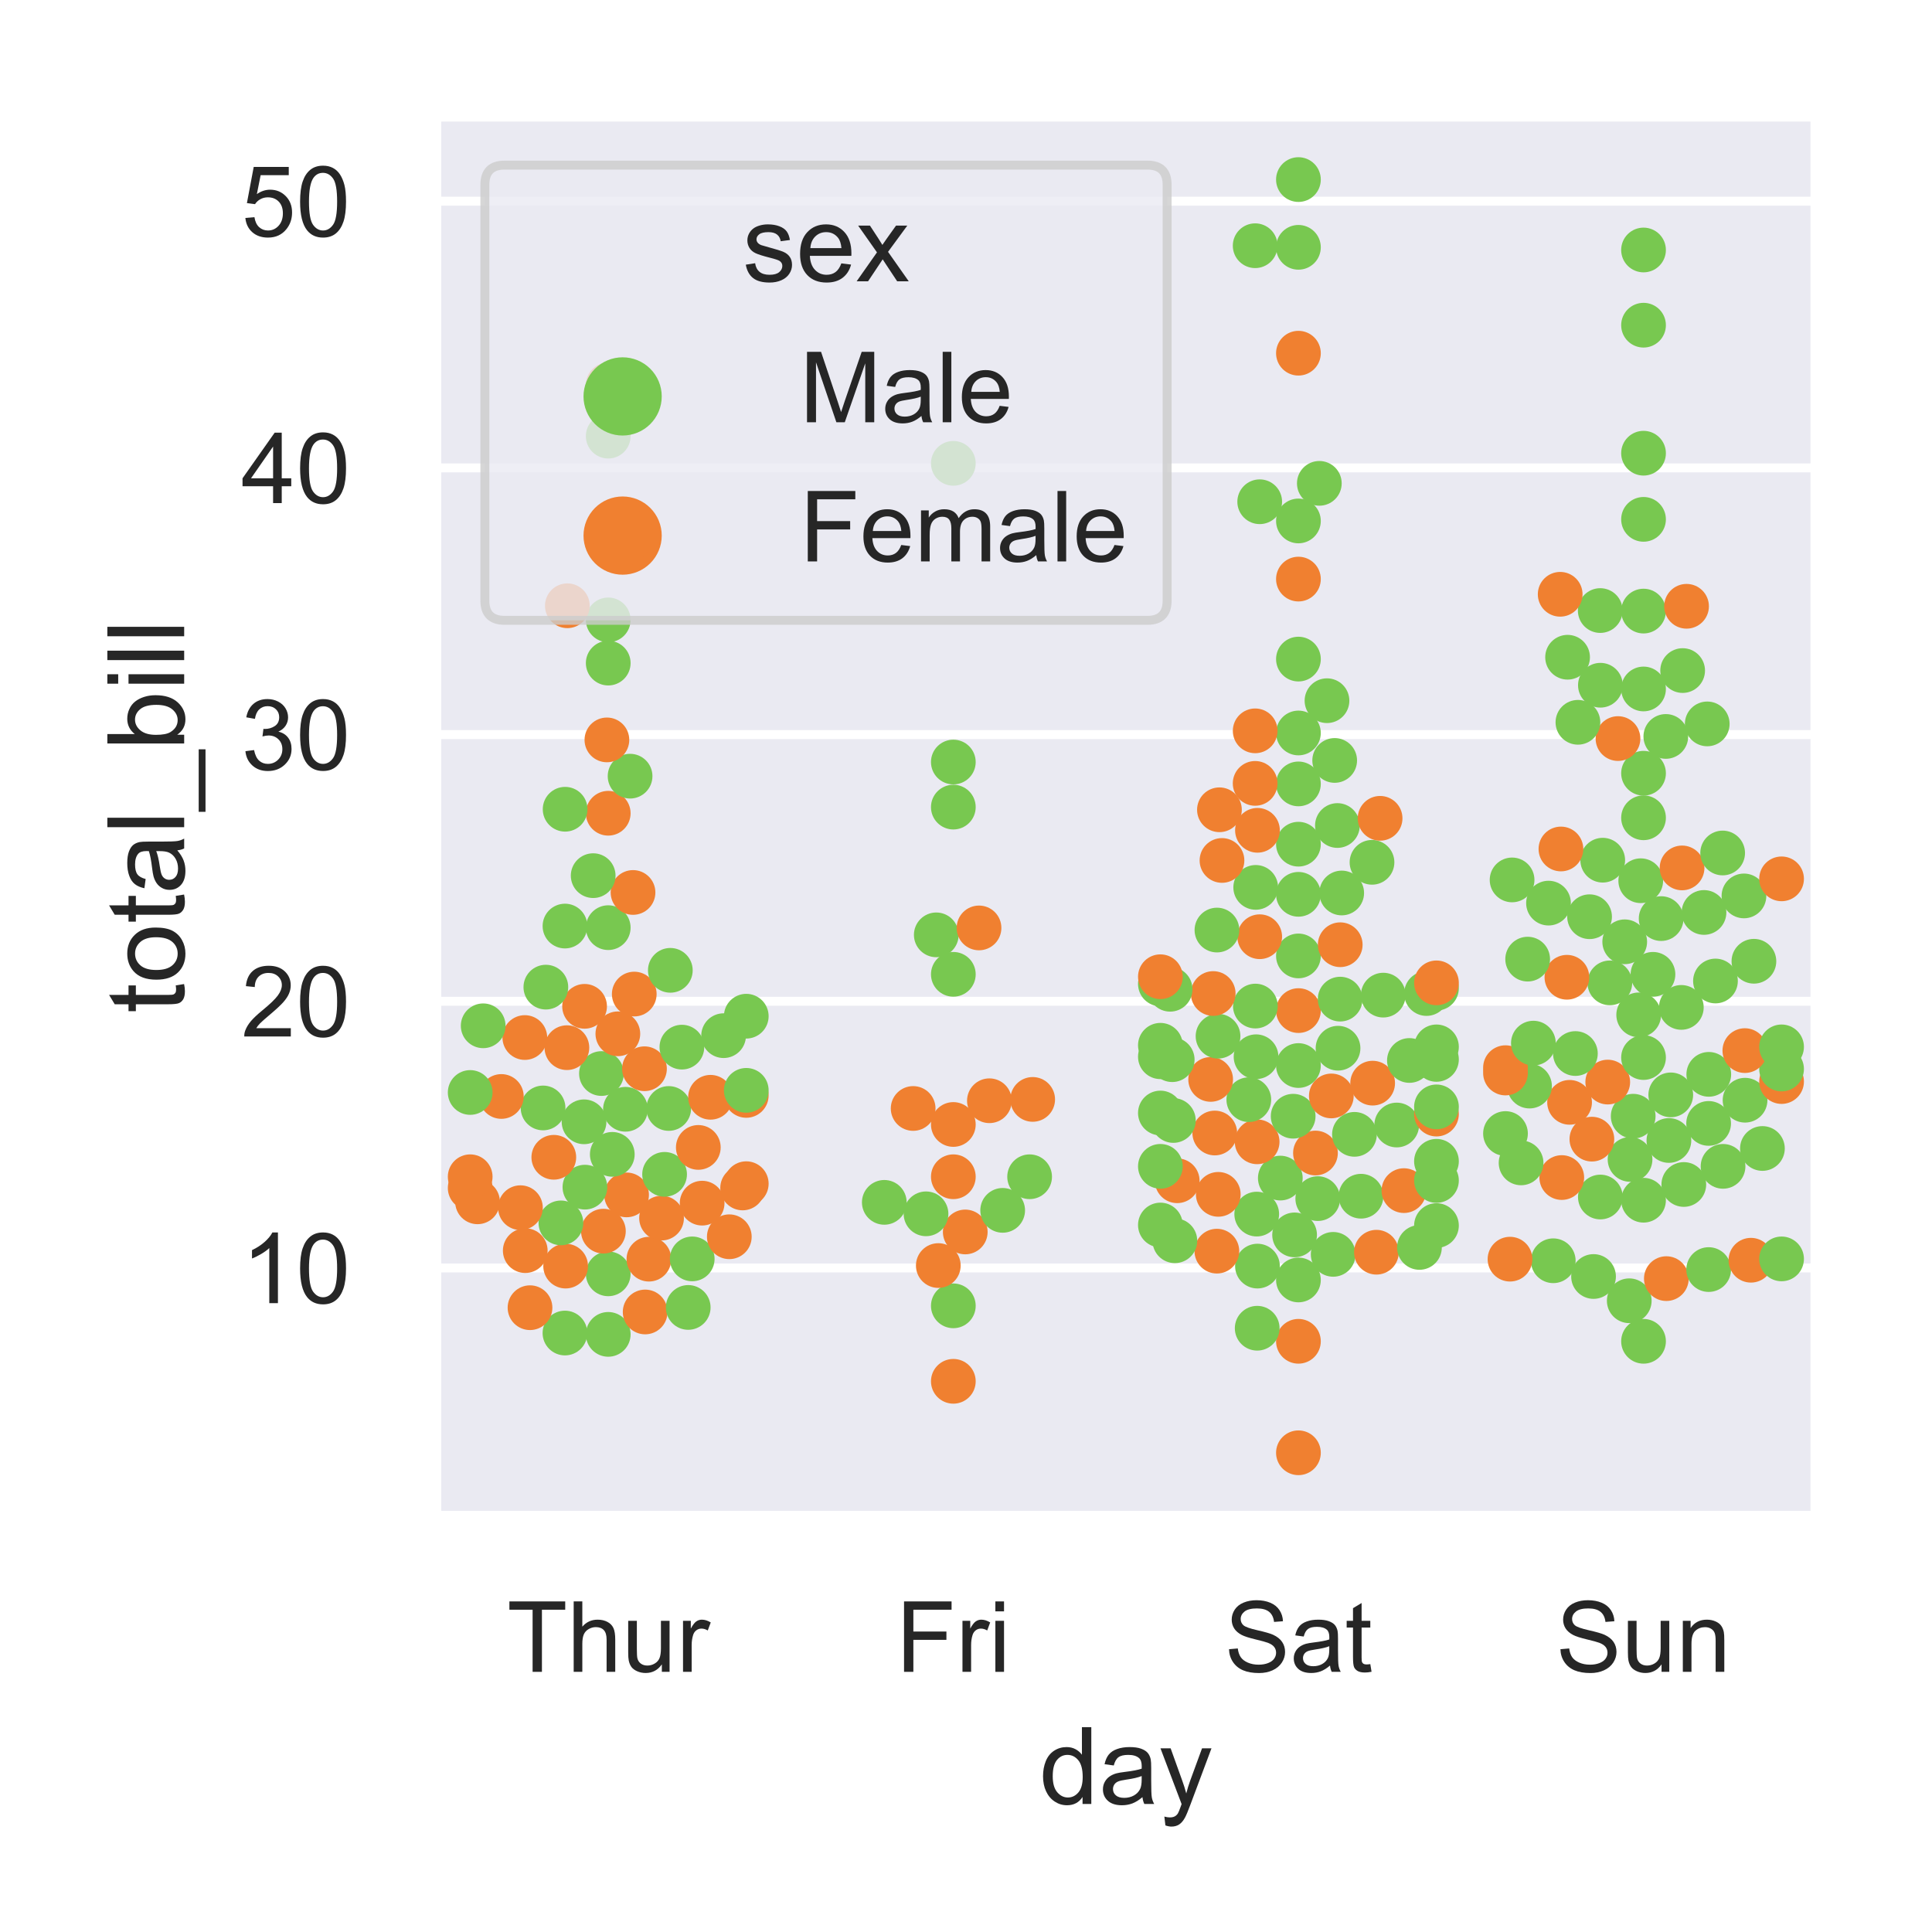 <?xml version="1.0" encoding="utf-8" standalone="no"?>
<!DOCTYPE svg PUBLIC "-//W3C//DTD SVG 1.1//EN"
  "http://www.w3.org/Graphics/SVG/1.1/DTD/svg11.dtd">
<!-- Created with matplotlib (https://matplotlib.org/) -->
<svg height="216pt" version="1.1" viewBox="0 0 216 216" width="216pt" xmlns="http://www.w3.org/2000/svg" xmlns:xlink="http://www.w3.org/1999/xlink">
 <defs>
  <style type="text/css">*{stroke-linecap:butt;stroke-linejoin:round;}</style>
 </defs>
 <g id="figure_1">
  <g id="patch_1">
   <path d="M 0 216 
L 216 216 
L 216 0 
L 0 0 
z
" style="fill:#ffffff;"/>
  </g>
  <g id="axes_1">
   <g id="patch_2">
    <path d="M 48.71 169.54 
L 203.04 169.54 
L 203.04 12.96 
L 48.71 12.96 
z
" style="fill:#eaeaf2;"/>
   </g>
   <g id="matplotlib.axis_1">
    <g id="xtick_1">
     <g id="text_1">
      <!-- Thur -->
      <g style="fill:#262626;" transform="translate(56.694 186.914)scale(0.11 -0.11)">
       <defs>
        <path d="M 25.922 0 
L 25.922 63.141 
L 2.344 63.141 
L 2.344 71.578 
L 59.078 71.578 
L 59.078 63.141 
L 35.406 63.141 
L 35.406 0 
z
" id="ArialMT-84"/>
        <path d="M 6.594 0 
L 6.594 71.578 
L 15.375 71.578 
L 15.375 45.906 
Q 21.531 53.031 30.906 53.031 
Q 36.672 53.031 40.922 50.75 
Q 45.172 48.484 47 44.484 
Q 48.828 40.484 48.828 32.859 
L 48.828 0 
L 40.047 0 
L 40.047 32.859 
Q 40.047 39.453 37.188 42.453 
Q 34.328 45.453 29.109 45.453 
Q 25.203 45.453 21.75 43.422 
Q 18.312 41.406 16.844 37.938 
Q 15.375 34.469 15.375 28.375 
L 15.375 0 
z
" id="ArialMT-104"/>
        <path d="M 40.578 0 
L 40.578 7.625 
Q 34.516 -1.172 24.125 -1.172 
Q 19.531 -1.172 15.547 0.578 
Q 11.578 2.344 9.641 5 
Q 7.719 7.672 6.938 11.531 
Q 6.391 14.109 6.391 19.734 
L 6.391 51.859 
L 15.188 51.859 
L 15.188 23.094 
Q 15.188 16.219 15.719 13.812 
Q 16.547 10.359 19.234 8.375 
Q 21.922 6.391 25.875 6.391 
Q 29.828 6.391 33.297 8.422 
Q 36.766 10.453 38.203 13.938 
Q 39.656 17.438 39.656 24.078 
L 39.656 51.859 
L 48.438 51.859 
L 48.438 0 
z
" id="ArialMT-117"/>
        <path d="M 6.5 0 
L 6.5 51.859 
L 14.406 51.859 
L 14.406 44 
Q 17.438 49.516 20 51.266 
Q 22.562 53.031 25.641 53.031 
Q 30.078 53.031 34.672 50.203 
L 31.641 42.047 
Q 28.422 43.953 25.203 43.953 
Q 22.312 43.953 20.016 42.219 
Q 17.719 40.484 16.75 37.406 
Q 15.281 32.719 15.281 27.156 
L 15.281 0 
z
" id="ArialMT-114"/>
       </defs>
       <use xlink:href="#ArialMT-84"/>
       <use x="61.084" xlink:href="#ArialMT-104"/>
       <use x="116.699" xlink:href="#ArialMT-117"/>
       <use x="172.314" xlink:href="#ArialMT-114"/>
      </g>
     </g>
    </g>
    <g id="xtick_2">
     <g id="text_2">
      <!-- Fri -->
      <g style="fill:#262626;" transform="translate(100.171 186.914)scale(0.11 -0.11)">
       <defs>
        <path d="M 8.203 0 
L 8.203 71.578 
L 56.5 71.578 
L 56.5 63.141 
L 17.672 63.141 
L 17.672 40.969 
L 51.266 40.969 
L 51.266 32.516 
L 17.672 32.516 
L 17.672 0 
z
" id="ArialMT-70"/>
        <path d="M 6.641 61.469 
L 6.641 71.578 
L 15.438 71.578 
L 15.438 61.469 
z
M 6.641 0 
L 6.641 51.859 
L 15.438 51.859 
L 15.438 0 
z
" id="ArialMT-105"/>
       </defs>
       <use xlink:href="#ArialMT-70"/>
       <use x="61.084" xlink:href="#ArialMT-114"/>
       <use x="94.385" xlink:href="#ArialMT-105"/>
      </g>
     </g>
    </g>
    <g id="xtick_3">
     <g id="text_3">
      <!-- Sat -->
      <g style="fill:#262626;" transform="translate(136.911 186.914)scale(0.11 -0.11)">
       <defs>
        <path d="M 4.5 23 
L 13.422 23.781 
Q 14.062 18.406 16.375 14.969 
Q 18.703 11.531 23.578 9.406 
Q 28.469 7.281 34.578 7.281 
Q 39.984 7.281 44.141 8.891 
Q 48.297 10.5 50.312 13.297 
Q 52.344 16.109 52.344 19.438 
Q 52.344 22.797 50.391 25.312 
Q 48.438 27.828 43.953 29.547 
Q 41.062 30.672 31.203 33.031 
Q 21.344 35.406 17.391 37.5 
Q 12.25 40.188 9.734 44.156 
Q 7.234 48.141 7.234 53.078 
Q 7.234 58.5 10.297 63.203 
Q 13.375 67.922 19.281 70.359 
Q 25.203 72.797 32.422 72.797 
Q 40.375 72.797 46.453 70.234 
Q 52.547 67.672 55.812 62.688 
Q 59.078 57.719 59.328 51.422 
L 50.25 50.734 
Q 49.516 57.516 45.281 60.984 
Q 41.062 64.453 32.812 64.453 
Q 24.219 64.453 20.281 61.297 
Q 16.359 58.156 16.359 53.719 
Q 16.359 49.859 19.141 47.359 
Q 21.875 44.875 33.422 42.266 
Q 44.969 39.656 49.266 37.703 
Q 55.516 34.812 58.484 30.391 
Q 61.469 25.984 61.469 20.219 
Q 61.469 14.5 58.203 9.438 
Q 54.938 4.391 48.797 1.578 
Q 42.672 -1.219 35.016 -1.219 
Q 25.297 -1.219 18.719 1.609 
Q 12.156 4.438 8.422 10.125 
Q 4.688 15.828 4.5 23 
z
" id="ArialMT-83"/>
        <path d="M 40.438 6.391 
Q 35.547 2.25 31.031 0.531 
Q 26.516 -1.172 21.344 -1.172 
Q 12.797 -1.172 8.203 3 
Q 3.609 7.172 3.609 13.672 
Q 3.609 17.484 5.344 20.625 
Q 7.078 23.781 9.891 25.688 
Q 12.703 27.594 16.219 28.562 
Q 18.797 29.25 24.031 29.891 
Q 34.672 31.156 39.703 32.906 
Q 39.75 34.719 39.75 35.203 
Q 39.75 40.578 37.25 42.781 
Q 33.891 45.75 27.25 45.75 
Q 21.047 45.75 18.094 43.578 
Q 15.141 41.406 13.719 35.891 
L 5.125 37.062 
Q 6.297 42.578 8.984 45.969 
Q 11.672 49.359 16.75 51.188 
Q 21.828 53.031 28.516 53.031 
Q 35.156 53.031 39.297 51.469 
Q 43.453 49.906 45.406 47.531 
Q 47.359 45.172 48.141 41.547 
Q 48.578 39.312 48.578 33.453 
L 48.578 21.734 
Q 48.578 9.469 49.141 6.219 
Q 49.703 2.984 51.375 0 
L 42.188 0 
Q 40.828 2.734 40.438 6.391 
z
M 39.703 26.031 
Q 34.906 24.078 25.344 22.703 
Q 19.922 21.922 17.672 20.938 
Q 15.438 19.969 14.203 18.094 
Q 12.984 16.219 12.984 13.922 
Q 12.984 10.406 15.641 8.062 
Q 18.312 5.719 23.438 5.719 
Q 28.516 5.719 32.469 7.938 
Q 36.422 10.156 38.281 14.016 
Q 39.703 17 39.703 22.797 
z
" id="ArialMT-97"/>
        <path d="M 25.781 7.859 
L 27.047 0.094 
Q 23.344 -0.688 20.406 -0.688 
Q 15.625 -0.688 12.984 0.828 
Q 10.359 2.344 9.281 4.812 
Q 8.203 7.281 8.203 15.188 
L 8.203 45.016 
L 1.766 45.016 
L 1.766 51.859 
L 8.203 51.859 
L 8.203 64.703 
L 16.938 69.969 
L 16.938 51.859 
L 25.781 51.859 
L 25.781 45.016 
L 16.938 45.016 
L 16.938 14.703 
Q 16.938 10.938 17.406 9.859 
Q 17.875 8.797 18.922 8.156 
Q 19.969 7.516 21.922 7.516 
Q 23.391 7.516 25.781 7.859 
z
" id="ArialMT-116"/>
       </defs>
       <use xlink:href="#ArialMT-83"/>
       <use x="66.699" xlink:href="#ArialMT-97"/>
       <use x="122.314" xlink:href="#ArialMT-116"/>
      </g>
     </g>
    </g>
    <g id="xtick_4">
     <g id="text_4">
      <!-- Sun -->
      <g style="fill:#262626;" transform="translate(173.963 186.914)scale(0.11 -0.11)">
       <defs>
        <path d="M 6.594 0 
L 6.594 51.859 
L 14.5 51.859 
L 14.5 44.484 
Q 20.219 53.031 31 53.031 
Q 35.688 53.031 39.625 51.344 
Q 43.562 49.656 45.516 46.922 
Q 47.469 44.188 48.25 40.438 
Q 48.734 37.984 48.734 31.891 
L 48.734 0 
L 39.938 0 
L 39.938 31.547 
Q 39.938 36.922 38.906 39.578 
Q 37.891 42.234 35.281 43.812 
Q 32.672 45.406 29.156 45.406 
Q 23.531 45.406 19.453 41.844 
Q 15.375 38.281 15.375 28.328 
L 15.375 0 
z
" id="ArialMT-110"/>
       </defs>
       <use xlink:href="#ArialMT-83"/>
       <use x="66.699" xlink:href="#ArialMT-117"/>
       <use x="122.314" xlink:href="#ArialMT-110"/>
      </g>
     </g>
    </g>
    <g id="text_5">
     <!-- day -->
     <g style="fill:#262626;" transform="translate(116.202 201.689)scale(0.12 -0.12)">
      <defs>
       <path d="M 40.234 0 
L 40.234 6.547 
Q 35.297 -1.172 25.734 -1.172 
Q 19.531 -1.172 14.328 2.25 
Q 9.125 5.672 6.266 11.797 
Q 3.422 17.922 3.422 25.875 
Q 3.422 33.641 6 39.969 
Q 8.594 46.297 13.766 49.656 
Q 18.953 53.031 25.344 53.031 
Q 30.031 53.031 33.688 51.047 
Q 37.359 49.078 39.656 45.906 
L 39.656 71.578 
L 48.391 71.578 
L 48.391 0 
z
M 12.453 25.875 
Q 12.453 15.922 16.641 10.984 
Q 20.844 6.062 26.562 6.062 
Q 32.328 6.062 36.344 10.766 
Q 40.375 15.484 40.375 25.141 
Q 40.375 35.797 36.266 40.766 
Q 32.172 45.75 26.172 45.75 
Q 20.312 45.75 16.375 40.969 
Q 12.453 36.188 12.453 25.875 
z
" id="ArialMT-100"/>
       <path d="M 6.203 -19.969 
L 5.219 -11.719 
Q 8.109 -12.5 10.25 -12.5 
Q 13.188 -12.5 14.938 -11.516 
Q 16.703 -10.547 17.828 -8.797 
Q 18.656 -7.469 20.516 -2.25 
Q 20.75 -1.516 21.297 -0.094 
L 1.609 51.859 
L 11.078 51.859 
L 21.875 21.828 
Q 23.969 16.109 25.641 9.812 
Q 27.156 15.875 29.25 21.625 
L 40.328 51.859 
L 49.125 51.859 
L 29.391 -0.875 
Q 26.219 -9.422 24.469 -12.641 
Q 22.125 -17 19.094 -19.016 
Q 16.062 -21.047 11.859 -21.047 
Q 9.328 -21.047 6.203 -19.969 
z
" id="ArialMT-121"/>
      </defs>
      <use xlink:href="#ArialMT-100"/>
      <use x="55.615" xlink:href="#ArialMT-97"/>
      <use x="111.23" xlink:href="#ArialMT-121"/>
     </g>
    </g>
   </g>
   <g id="matplotlib.axis_2">
    <g id="ytick_1">
     <g id="line2d_1">
      <path clip-path="url(#pff37524f22)" d="M 48.71 141.76 
L 203.04 141.76 
" style="fill:none;stroke:#ffffff;stroke-linecap:round;"/>
     </g>
     <g id="text_6">
      <!-- 10 -->
      <g style="fill:#262626;" transform="translate(26.976 145.696)scale(0.11 -0.11)">
       <defs>
        <path d="M 37.25 0 
L 28.469 0 
L 28.469 56 
Q 25.297 52.984 20.141 49.953 
Q 14.984 46.922 10.891 45.406 
L 10.891 53.906 
Q 18.266 57.375 23.781 62.297 
Q 29.297 67.234 31.594 71.875 
L 37.25 71.875 
z
" id="ArialMT-49"/>
        <path d="M 4.156 35.297 
Q 4.156 48 6.766 55.734 
Q 9.375 63.484 14.516 67.672 
Q 19.672 71.875 27.484 71.875 
Q 33.25 71.875 37.594 69.547 
Q 41.938 67.234 44.766 62.859 
Q 47.609 58.5 49.219 52.219 
Q 50.828 45.953 50.828 35.297 
Q 50.828 22.703 48.234 14.969 
Q 45.656 7.234 40.5 3 
Q 35.359 -1.219 27.484 -1.219 
Q 17.141 -1.219 11.234 6.203 
Q 4.156 15.141 4.156 35.297 
z
M 13.188 35.297 
Q 13.188 17.672 17.312 11.828 
Q 21.438 6 27.484 6 
Q 33.547 6 37.672 11.859 
Q 41.797 17.719 41.797 35.297 
Q 41.797 52.984 37.672 58.781 
Q 33.547 64.594 27.391 64.594 
Q 21.344 64.594 17.719 59.469 
Q 13.188 52.938 13.188 35.297 
z
" id="ArialMT-48"/>
       </defs>
       <use xlink:href="#ArialMT-49"/>
       <use x="55.615" xlink:href="#ArialMT-48"/>
      </g>
     </g>
    </g>
    <g id="ytick_2">
     <g id="line2d_2">
      <path clip-path="url(#pff37524f22)" d="M 48.71 111.943 
L 203.04 111.943 
" style="fill:none;stroke:#ffffff;stroke-linecap:round;"/>
     </g>
     <g id="text_7">
      <!-- 20 -->
      <g style="fill:#262626;" transform="translate(26.976 115.88)scale(0.11 -0.11)">
       <defs>
        <path d="M 50.344 8.453 
L 50.344 0 
L 3.031 0 
Q 2.938 3.172 4.047 6.109 
Q 5.859 10.938 9.828 15.625 
Q 13.812 20.312 21.344 26.469 
Q 33.016 36.031 37.109 41.625 
Q 41.219 47.219 41.219 52.203 
Q 41.219 57.422 37.469 61 
Q 33.734 64.594 27.734 64.594 
Q 21.391 64.594 17.578 60.781 
Q 13.766 56.984 13.719 50.25 
L 4.688 51.172 
Q 5.609 61.281 11.656 66.578 
Q 17.719 71.875 27.938 71.875 
Q 38.234 71.875 44.234 66.156 
Q 50.25 60.453 50.25 52 
Q 50.25 47.703 48.484 43.547 
Q 46.734 39.406 42.656 34.812 
Q 38.578 30.219 29.109 22.219 
Q 21.188 15.578 18.938 13.203 
Q 16.703 10.844 15.234 8.453 
z
" id="ArialMT-50"/>
       </defs>
       <use xlink:href="#ArialMT-50"/>
       <use x="55.615" xlink:href="#ArialMT-48"/>
      </g>
     </g>
    </g>
    <g id="ytick_3">
     <g id="line2d_3">
      <path clip-path="url(#pff37524f22)" d="M 48.71 82.126 
L 203.04 82.126 
" style="fill:none;stroke:#ffffff;stroke-linecap:round;"/>
     </g>
     <g id="text_8">
      <!-- 30 -->
      <g style="fill:#262626;" transform="translate(26.976 86.063)scale(0.11 -0.11)">
       <defs>
        <path d="M 4.203 18.891 
L 12.984 20.062 
Q 14.5 12.594 18.141 9.297 
Q 21.781 6 27 6 
Q 33.203 6 37.469 10.297 
Q 41.75 14.594 41.75 20.953 
Q 41.75 27 37.797 30.922 
Q 33.844 34.859 27.734 34.859 
Q 25.25 34.859 21.531 33.891 
L 22.516 41.609 
Q 23.391 41.5 23.922 41.5 
Q 29.547 41.5 34.031 44.422 
Q 38.531 47.359 38.531 53.469 
Q 38.531 58.297 35.25 61.469 
Q 31.984 64.656 26.812 64.656 
Q 21.688 64.656 18.266 61.422 
Q 14.844 58.203 13.875 51.766 
L 5.078 53.328 
Q 6.688 62.156 12.391 67.016 
Q 18.109 71.875 26.609 71.875 
Q 32.469 71.875 37.391 69.359 
Q 42.328 66.844 44.938 62.5 
Q 47.562 58.156 47.562 53.266 
Q 47.562 48.641 45.062 44.828 
Q 42.578 41.016 37.703 38.766 
Q 44.047 37.312 47.562 32.688 
Q 51.078 28.078 51.078 21.141 
Q 51.078 11.766 44.234 5.25 
Q 37.406 -1.266 26.953 -1.266 
Q 17.531 -1.266 11.297 4.344 
Q 5.078 9.969 4.203 18.891 
z
" id="ArialMT-51"/>
       </defs>
       <use xlink:href="#ArialMT-51"/>
       <use x="55.615" xlink:href="#ArialMT-48"/>
      </g>
     </g>
    </g>
    <g id="ytick_4">
     <g id="line2d_4">
      <path clip-path="url(#pff37524f22)" d="M 48.71 52.309 
L 203.04 52.309 
" style="fill:none;stroke:#ffffff;stroke-linecap:round;"/>
     </g>
     <g id="text_9">
      <!-- 40 -->
      <g style="fill:#262626;" transform="translate(26.976 56.246)scale(0.11 -0.11)">
       <defs>
        <path d="M 32.328 0 
L 32.328 17.141 
L 1.266 17.141 
L 1.266 25.203 
L 33.938 71.578 
L 41.109 71.578 
L 41.109 25.203 
L 50.781 25.203 
L 50.781 17.141 
L 41.109 17.141 
L 41.109 0 
z
M 32.328 25.203 
L 32.328 57.469 
L 9.906 25.203 
z
" id="ArialMT-52"/>
       </defs>
       <use xlink:href="#ArialMT-52"/>
       <use x="55.615" xlink:href="#ArialMT-48"/>
      </g>
     </g>
    </g>
    <g id="ytick_5">
     <g id="line2d_5">
      <path clip-path="url(#pff37524f22)" d="M 48.71 22.492 
L 203.04 22.492 
" style="fill:none;stroke:#ffffff;stroke-linecap:round;"/>
     </g>
     <g id="text_10">
      <!-- 50 -->
      <g style="fill:#262626;" transform="translate(26.976 26.429)scale(0.11 -0.11)">
       <defs>
        <path d="M 4.156 18.75 
L 13.375 19.531 
Q 14.406 12.797 18.141 9.391 
Q 21.875 6 27.156 6 
Q 33.5 6 37.891 10.781 
Q 42.281 15.578 42.281 23.484 
Q 42.281 31 38.062 35.344 
Q 33.844 39.703 27 39.703 
Q 22.75 39.703 19.328 37.766 
Q 15.922 35.844 13.969 32.766 
L 5.719 33.844 
L 12.641 70.609 
L 48.25 70.609 
L 48.25 62.203 
L 19.672 62.203 
L 15.828 42.969 
Q 22.266 47.469 29.344 47.469 
Q 38.719 47.469 45.156 40.969 
Q 51.609 34.469 51.609 24.266 
Q 51.609 14.547 45.953 7.469 
Q 39.062 -1.219 27.156 -1.219 
Q 17.391 -1.219 11.203 4.25 
Q 5.031 9.719 4.156 18.75 
z
" id="ArialMT-53"/>
       </defs>
       <use xlink:href="#ArialMT-53"/>
       <use x="55.615" xlink:href="#ArialMT-48"/>
      </g>
     </g>
    </g>
    <g id="text_11">
     <!-- total_bill -->
     <g style="fill:#262626;" transform="translate(20.591 113.263)rotate(-90)scale(0.12 -0.12)">
      <defs>
       <path d="M 3.328 25.922 
Q 3.328 40.328 11.328 47.266 
Q 18.016 53.031 27.641 53.031 
Q 38.328 53.031 45.109 46.016 
Q 51.906 39.016 51.906 26.656 
Q 51.906 16.656 48.906 10.906 
Q 45.906 5.172 40.156 2 
Q 34.422 -1.172 27.641 -1.172 
Q 16.75 -1.172 10.031 5.812 
Q 3.328 12.797 3.328 25.922 
z
M 12.359 25.922 
Q 12.359 15.969 16.703 11.016 
Q 21.047 6.062 27.641 6.062 
Q 34.188 6.062 38.531 11.031 
Q 42.875 16.016 42.875 26.219 
Q 42.875 35.844 38.5 40.797 
Q 34.125 45.75 27.641 45.75 
Q 21.047 45.75 16.703 40.812 
Q 12.359 35.891 12.359 25.922 
z
" id="ArialMT-111"/>
       <path d="M 6.391 0 
L 6.391 71.578 
L 15.188 71.578 
L 15.188 0 
z
" id="ArialMT-108"/>
       <path d="M -1.516 -19.875 
L -1.516 -13.531 
L 56.734 -13.531 
L 56.734 -19.875 
z
" id="ArialMT-95"/>
       <path d="M 14.703 0 
L 6.547 0 
L 6.547 71.578 
L 15.328 71.578 
L 15.328 46.047 
Q 20.906 53.031 29.547 53.031 
Q 34.328 53.031 38.594 51.094 
Q 42.875 49.172 45.625 45.672 
Q 48.391 42.188 49.953 37.25 
Q 51.516 32.328 51.516 26.703 
Q 51.516 13.375 44.922 6.094 
Q 38.328 -1.172 29.109 -1.172 
Q 19.922 -1.172 14.703 6.5 
z
M 14.594 26.312 
Q 14.594 17 17.141 12.844 
Q 21.297 6.062 28.375 6.062 
Q 34.125 6.062 38.328 11.062 
Q 42.531 16.062 42.531 25.984 
Q 42.531 36.141 38.5 40.969 
Q 34.469 45.797 28.766 45.797 
Q 23 45.797 18.797 40.797 
Q 14.594 35.797 14.594 26.312 
z
" id="ArialMT-98"/>
      </defs>
      <use xlink:href="#ArialMT-116"/>
      <use x="27.783" xlink:href="#ArialMT-111"/>
      <use x="83.398" xlink:href="#ArialMT-116"/>
      <use x="111.182" xlink:href="#ArialMT-97"/>
      <use x="166.797" xlink:href="#ArialMT-108"/>
      <use x="189.014" xlink:href="#ArialMT-95"/>
      <use x="244.629" xlink:href="#ArialMT-98"/>
      <use x="300.244" xlink:href="#ArialMT-105"/>
      <use x="322.461" xlink:href="#ArialMT-108"/>
      <use x="344.678" xlink:href="#ArialMT-108"/>
     </g>
    </g>
   </g>
   <g id="PathCollection_1"/>
   <g id="PathCollection_2"/>
   <g id="patch_3">
    <path d="M 48.71 169.54 
L 48.71 12.96 
" style="fill:none;stroke:#ffffff;stroke-linecap:square;stroke-linejoin:miter;stroke-width:1.25;"/>
   </g>
   <g id="patch_4">
    <path d="M 203.04 169.54 
L 203.04 12.96 
" style="fill:none;stroke:#ffffff;stroke-linecap:square;stroke-linejoin:miter;stroke-width:1.25;"/>
   </g>
   <g id="patch_5">
    <path d="M 48.71 169.54 
L 203.04 169.54 
" style="fill:none;stroke:#ffffff;stroke-linecap:square;stroke-linejoin:miter;stroke-width:1.25;"/>
   </g>
   <g id="patch_6">
    <path d="M 48.71 12.96 
L 203.04 12.96 
" style="fill:none;stroke:#ffffff;stroke-linecap:square;stroke-linejoin:miter;stroke-width:1.25;"/>
   </g>
   <g id="PathCollection_3">
    <defs>
     <path d="M 0 2.5 
C 0.663 2.5 1.299 2.237 1.768 1.768 
C 2.237 1.299 2.5 0.663 2.5 -0 
C 2.5 -0.663 2.237 -1.299 1.768 -1.768 
C 1.299 -2.237 0.663 -2.5 0 -2.5 
C -0.663 -2.5 -1.299 -2.237 -1.768 -1.768 
C -2.237 -1.299 -2.5 -0.663 -2.5 0 
C -2.5 0.663 -2.237 1.299 -1.768 1.768 
C -1.299 2.237 -0.663 2.5 0 2.5 
z
" id="C0_0_76b66a86d7"/>
    </defs>
    <g clip-path="url(#pff37524f22)">
     <use style="fill:#78c850;" x="68.001" xlink:href="#C0_0_76b66a86d7" y="149.184"/>
    </g>
    <g clip-path="url(#pff37524f22)">
     <use style="fill:#78c850;" x="63.163" xlink:href="#C0_0_76b66a86d7" y="149.035"/>
    </g>
    <g clip-path="url(#pff37524f22)">
     <use style="fill:#f08030;" x="72.13" xlink:href="#C0_0_76b66a86d7" y="146.679"/>
    </g>
    <g clip-path="url(#pff37524f22)">
     <use style="fill:#f08030;" x="59.256" xlink:href="#C0_0_76b66a86d7" y="146.202"/>
    </g>
    <g clip-path="url(#pff37524f22)">
     <use style="fill:#78c850;" x="76.943" xlink:href="#C0_0_76b66a86d7" y="146.173"/>
    </g>
    <g clip-path="url(#pff37524f22)">
     <use style="fill:#78c850;" x="68.001" xlink:href="#C0_0_76b66a86d7" y="142.416"/>
    </g>
    <g clip-path="url(#pff37524f22)">
     <use style="fill:#f08030;" x="63.24" xlink:href="#C0_0_76b66a86d7" y="141.551"/>
    </g>
    <g clip-path="url(#pff37524f22)">
     <use style="fill:#f08030;" x="72.55" xlink:href="#C0_0_76b66a86d7" y="140.776"/>
    </g>
    <g clip-path="url(#pff37524f22)">
     <use style="fill:#78c850;" x="77.39" xlink:href="#C0_0_76b66a86d7" y="140.746"/>
    </g>
    <g clip-path="url(#pff37524f22)">
     <use style="fill:#f08030;" x="58.725" xlink:href="#C0_0_76b66a86d7" y="139.822"/>
    </g>
    <g clip-path="url(#pff37524f22)">
     <use style="fill:#f08030;" x="81.538" xlink:href="#C0_0_76b66a86d7" y="138.271"/>
    </g>
    <g clip-path="url(#pff37524f22)">
     <use style="fill:#f08030;" x="67.461" xlink:href="#C0_0_76b66a86d7" y="137.645"/>
    </g>
    <g clip-path="url(#pff37524f22)">
     <use style="fill:#78c850;" x="62.711" xlink:href="#C0_0_76b66a86d7" y="136.721"/>
    </g>
    <g clip-path="url(#pff37524f22)">
     <use style="fill:#f08030;" x="73.963" xlink:href="#C0_0_76b66a86d7" y="136.184"/>
    </g>
    <g clip-path="url(#pff37524f22)">
     <use style="fill:#f08030;" x="58.185" xlink:href="#C0_0_76b66a86d7" y="135.021"/>
    </g>
    <g clip-path="url(#pff37524f22)">
     <use style="fill:#f08030;" x="78.5" xlink:href="#C0_0_76b66a86d7" y="134.514"/>
    </g>
    <g clip-path="url(#pff37524f22)">
     <use style="fill:#f08030;" x="53.39" xlink:href="#C0_0_76b66a86d7" y="134.365"/>
    </g>
    <g clip-path="url(#pff37524f22)">
     <use style="fill:#f08030;" x="70.052" xlink:href="#C0_0_76b66a86d7" y="133.59"/>
    </g>
    <g clip-path="url(#pff37524f22)">
     <use style="fill:#f08030;" x="83.027" xlink:href="#C0_0_76b66a86d7" y="132.815"/>
    </g>
    <g clip-path="url(#pff37524f22)">
     <use style="fill:#f08030;" x="52.568" xlink:href="#C0_0_76b66a86d7" y="132.815"/>
    </g>
    <g clip-path="url(#pff37524f22)">
     <use style="fill:#78c850;" x="65.395" xlink:href="#C0_0_76b66a86d7" y="132.725"/>
    </g>
    <g clip-path="url(#pff37524f22)">
     <use style="fill:#f08030;" x="83.434" xlink:href="#C0_0_76b66a86d7" y="132.338"/>
    </g>
    <g clip-path="url(#pff37524f22)">
     <use style="fill:#f08030;" x="52.568" xlink:href="#C0_0_76b66a86d7" y="131.562"/>
    </g>
    <g clip-path="url(#pff37524f22)">
     <use style="fill:#78c850;" x="74.302" xlink:href="#C0_0_76b66a86d7" y="131.294"/>
    </g>
    <g clip-path="url(#pff37524f22)">
     <use style="fill:#f08030;" x="61.917" xlink:href="#C0_0_76b66a86d7" y="129.386"/>
    </g>
    <g clip-path="url(#pff37524f22)">
     <use style="fill:#78c850;" x="68.455" xlink:href="#C0_0_76b66a86d7" y="129.058"/>
    </g>
    <g clip-path="url(#pff37524f22)">
     <use style="fill:#f08030;" x="78.072" xlink:href="#C0_0_76b66a86d7" y="128.282"/>
    </g>
    <g clip-path="url(#pff37524f22)">
     <use style="fill:#78c850;" x="65.297" xlink:href="#C0_0_76b66a86d7" y="125.42"/>
    </g>
    <g clip-path="url(#pff37524f22)">
     <use style="fill:#78c850;" x="69.926" xlink:href="#C0_0_76b66a86d7" y="124.019"/>
    </g>
    <g clip-path="url(#pff37524f22)">
     <use style="fill:#78c850;" x="74.765" xlink:href="#C0_0_76b66a86d7" y="123.929"/>
    </g>
    <g clip-path="url(#pff37524f22)">
     <use style="fill:#78c850;" x="60.716" xlink:href="#C0_0_76b66a86d7" y="123.87"/>
    </g>
    <g clip-path="url(#pff37524f22)">
     <use style="fill:#f08030;" x="79.438" xlink:href="#C0_0_76b66a86d7" y="122.677"/>
    </g>
    <g clip-path="url(#pff37524f22)">
     <use style="fill:#f08030;" x="56.052" xlink:href="#C0_0_76b66a86d7" y="122.587"/>
    </g>
    <g clip-path="url(#pff37524f22)">
     <use style="fill:#f08030;" x="83.434" xlink:href="#C0_0_76b66a86d7" y="122.468"/>
    </g>
    <g clip-path="url(#pff37524f22)">
     <use style="fill:#78c850;" x="52.568" xlink:href="#C0_0_76b66a86d7" y="122.14"/>
    </g>
    <g clip-path="url(#pff37524f22)">
     <use style="fill:#78c850;" x="83.434" xlink:href="#C0_0_76b66a86d7" y="121.902"/>
    </g>
    <g clip-path="url(#pff37524f22)">
     <use style="fill:#78c850;" x="67.243" xlink:href="#C0_0_76b66a86d7" y="120.023"/>
    </g>
    <g clip-path="url(#pff37524f22)">
     <use style="fill:#f08030;" x="72.053" xlink:href="#C0_0_76b66a86d7" y="119.487"/>
    </g>
    <g clip-path="url(#pff37524f22)">
     <use style="fill:#f08030;" x="63.38" xlink:href="#C0_0_76b66a86d7" y="117.131"/>
    </g>
    <g clip-path="url(#pff37524f22)">
     <use style="fill:#78c850;" x="76.236" xlink:href="#C0_0_76b66a86d7" y="117.071"/>
    </g>
    <g clip-path="url(#pff37524f22)">
     <use style="fill:#f08030;" x="58.676" xlink:href="#C0_0_76b66a86d7" y="115.998"/>
    </g>
    <g clip-path="url(#pff37524f22)">
     <use style="fill:#78c850;" x="80.9" xlink:href="#C0_0_76b66a86d7" y="115.789"/>
    </g>
    <g clip-path="url(#pff37524f22)">
     <use style="fill:#f08030;" x="69.077" xlink:href="#C0_0_76b66a86d7" y="115.581"/>
    </g>
    <g clip-path="url(#pff37524f22)">
     <use style="fill:#78c850;" x="54.021" xlink:href="#C0_0_76b66a86d7" y="114.686"/>
    </g>
    <g clip-path="url(#pff37524f22)">
     <use style="fill:#78c850;" x="83.434" xlink:href="#C0_0_76b66a86d7" y="113.613"/>
    </g>
    <g clip-path="url(#pff37524f22)">
     <use style="fill:#f08030;" x="65.357" xlink:href="#C0_0_76b66a86d7" y="112.509"/>
    </g>
    <g clip-path="url(#pff37524f22)">
     <use style="fill:#f08030;" x="70.911" xlink:href="#C0_0_76b66a86d7" y="111.138"/>
    </g>
    <g clip-path="url(#pff37524f22)">
     <use style="fill:#78c850;" x="61.028" xlink:href="#C0_0_76b66a86d7" y="110.363"/>
    </g>
    <g clip-path="url(#pff37524f22)">
     <use style="fill:#78c850;" x="74.944" xlink:href="#C0_0_76b66a86d7" y="108.484"/>
    </g>
    <g clip-path="url(#pff37524f22)">
     <use style="fill:#78c850;" x="68.001" xlink:href="#C0_0_76b66a86d7" y="103.713"/>
    </g>
    <g clip-path="url(#pff37524f22)">
     <use style="fill:#78c850;" x="63.165" xlink:href="#C0_0_76b66a86d7" y="103.535"/>
    </g>
    <g clip-path="url(#pff37524f22)">
     <use style="fill:#f08030;" x="70.773" xlink:href="#C0_0_76b66a86d7" y="99.778"/>
    </g>
    <g clip-path="url(#pff37524f22)">
     <use style="fill:#78c850;" x="66.318" xlink:href="#C0_0_76b66a86d7" y="97.899"/>
    </g>
    <g clip-path="url(#pff37524f22)">
     <use style="fill:#f08030;" x="68.001" xlink:href="#C0_0_76b66a86d7" y="90.922"/>
    </g>
    <g clip-path="url(#pff37524f22)">
     <use style="fill:#78c850;" x="63.182" xlink:href="#C0_0_76b66a86d7" y="90.475"/>
    </g>
    <g clip-path="url(#pff37524f22)">
     <use style="fill:#78c850;" x="70.444" xlink:href="#C0_0_76b66a86d7" y="86.777"/>
    </g>
    <g clip-path="url(#pff37524f22)">
     <use style="fill:#f08030;" x="67.853" xlink:href="#C0_0_76b66a86d7" y="82.722"/>
    </g>
    <g clip-path="url(#pff37524f22)">
     <use style="fill:#78c850;" x="68.001" xlink:href="#C0_0_76b66a86d7" y="74.135"/>
    </g>
    <g clip-path="url(#pff37524f22)">
     <use style="fill:#78c850;" x="68.001" xlink:href="#C0_0_76b66a86d7" y="69.305"/>
    </g>
    <g clip-path="url(#pff37524f22)">
     <use style="fill:#f08030;" x="63.431" xlink:href="#C0_0_76b66a86d7" y="67.725"/>
    </g>
    <g clip-path="url(#pff37524f22)">
     <use style="fill:#78c850;" x="68.001" xlink:href="#C0_0_76b66a86d7" y="48.761"/>
    </g>
    <g clip-path="url(#pff37524f22)">
     <use style="fill:#f08030;" x="68.001" xlink:href="#C0_0_76b66a86d7" y="43.036"/>
    </g>
   </g>
   <g id="PathCollection_4">
    <defs>
     <path d="M 0 2.5 
C 0.663 2.5 1.299 2.237 1.768 1.768 
C 2.237 1.299 2.5 0.663 2.5 -0 
C 2.5 -0.663 2.237 -1.299 1.768 -1.768 
C 1.299 -2.237 0.663 -2.5 0 -2.5 
C -0.663 -2.5 -1.299 -2.237 -1.768 -1.768 
C -2.237 -1.299 -2.5 -0.663 -2.5 0 
C -2.5 0.663 -2.237 1.299 -1.768 1.768 
C -1.299 2.237 -0.663 2.5 0 2.5 
z
" id="C1_0_4d3e150f8c"/>
    </defs>
    <g clip-path="url(#pff37524f22)">
     <use style="fill:#f08030;" x="106.584" xlink:href="#C1_0_4d3e150f8c" y="154.432"/>
    </g>
    <g clip-path="url(#pff37524f22)">
     <use style="fill:#78c850;" x="106.584" xlink:href="#C1_0_4d3e150f8c" y="145.994"/>
    </g>
    <g clip-path="url(#pff37524f22)">
     <use style="fill:#f08030;" x="104.904" xlink:href="#C1_0_4d3e150f8c" y="141.491"/>
    </g>
    <g clip-path="url(#pff37524f22)">
     <use style="fill:#f08030;" x="107.917" xlink:href="#C1_0_4d3e150f8c" y="137.734"/>
    </g>
    <g clip-path="url(#pff37524f22)">
     <use style="fill:#78c850;" x="103.53" xlink:href="#C1_0_4d3e150f8c" y="135.707"/>
    </g>
    <g clip-path="url(#pff37524f22)">
     <use style="fill:#78c850;" x="112.1" xlink:href="#C1_0_4d3e150f8c" y="135.319"/>
    </g>
    <g clip-path="url(#pff37524f22)">
     <use style="fill:#78c850;" x="98.866" xlink:href="#C1_0_4d3e150f8c" y="134.425"/>
    </g>
    <g clip-path="url(#pff37524f22)">
     <use style="fill:#f08030;" x="106.584" xlink:href="#C1_0_4d3e150f8c" y="131.562"/>
    </g>
    <g clip-path="url(#pff37524f22)">
     <use style="fill:#78c850;" x="115.113" xlink:href="#C1_0_4d3e150f8c" y="131.562"/>
    </g>
    <g clip-path="url(#pff37524f22)">
     <use style="fill:#f08030;" x="106.584" xlink:href="#C1_0_4d3e150f8c" y="125.718"/>
    </g>
    <g clip-path="url(#pff37524f22)">
     <use style="fill:#f08030;" x="102.092" xlink:href="#C1_0_4d3e150f8c" y="123.929"/>
    </g>
    <g clip-path="url(#pff37524f22)">
     <use style="fill:#f08030;" x="110.617" xlink:href="#C1_0_4d3e150f8c" y="123.065"/>
    </g>
    <g clip-path="url(#pff37524f22)">
     <use style="fill:#f08030;" x="115.455" xlink:href="#C1_0_4d3e150f8c" y="122.915"/>
    </g>
    <g clip-path="url(#pff37524f22)">
     <use style="fill:#78c850;" x="106.584" xlink:href="#C1_0_4d3e150f8c" y="108.931"/>
    </g>
    <g clip-path="url(#pff37524f22)">
     <use style="fill:#78c850;" x="104.678" xlink:href="#C1_0_4d3e150f8c" y="104.518"/>
    </g>
    <g clip-path="url(#pff37524f22)">
     <use style="fill:#f08030;" x="109.455" xlink:href="#C1_0_4d3e150f8c" y="103.743"/>
    </g>
    <g clip-path="url(#pff37524f22)">
     <use style="fill:#78c850;" x="106.584" xlink:href="#C1_0_4d3e150f8c" y="90.236"/>
    </g>
    <g clip-path="url(#pff37524f22)">
     <use style="fill:#78c850;" x="106.584" xlink:href="#C1_0_4d3e150f8c" y="85.197"/>
    </g>
    <g clip-path="url(#pff37524f22)">
     <use style="fill:#78c850;" x="106.584" xlink:href="#C1_0_4d3e150f8c" y="51.802"/>
    </g>
   </g>
   <g id="PathCollection_5">
    <defs>
     <path d="M 0 2.5 
C 0.663 2.5 1.299 2.237 1.768 1.768 
C 2.237 1.299 2.5 0.663 2.5 -0 
C 2.5 -0.663 2.237 -1.299 1.768 -1.768 
C 1.299 -2.237 0.663 -2.5 0 -2.5 
C -0.663 -2.5 -1.299 -2.237 -1.768 -1.768 
C -2.237 -1.299 -2.5 -0.663 -2.5 0 
C -2.5 0.663 -2.237 1.299 -1.768 1.768 
C -1.299 2.237 -0.663 2.5 0 2.5 
z
" id="C2_0_b8452b88ff"/>
    </defs>
    <g clip-path="url(#pff37524f22)">
     <use style="fill:#f08030;" x="145.166" xlink:href="#C2_0_b8452b88ff" y="162.423"/>
    </g>
    <g clip-path="url(#pff37524f22)">
     <use style="fill:#f08030;" x="145.166" xlink:href="#C2_0_b8452b88ff" y="149.959"/>
    </g>
    <g clip-path="url(#pff37524f22)">
     <use style="fill:#78c850;" x="140.556" xlink:href="#C2_0_b8452b88ff" y="148.498"/>
    </g>
    <g clip-path="url(#pff37524f22)">
     <use style="fill:#78c850;" x="145.166" xlink:href="#C2_0_b8452b88ff" y="143.101"/>
    </g>
    <g clip-path="url(#pff37524f22)">
     <use style="fill:#78c850;" x="140.586" xlink:href="#C2_0_b8452b88ff" y="141.551"/>
    </g>
    <g clip-path="url(#pff37524f22)">
     <use style="fill:#78c850;" x="149.052" xlink:href="#C2_0_b8452b88ff" y="140.239"/>
    </g>
    <g clip-path="url(#pff37524f22)">
     <use style="fill:#f08030;" x="153.886" xlink:href="#C2_0_b8452b88ff" y="140"/>
    </g>
    <g clip-path="url(#pff37524f22)">
     <use style="fill:#f08030;" x="136.048" xlink:href="#C2_0_b8452b88ff" y="139.881"/>
    </g>
    <g clip-path="url(#pff37524f22)">
     <use style="fill:#78c850;" x="158.696" xlink:href="#C2_0_b8452b88ff" y="139.464"/>
    </g>
    <g clip-path="url(#pff37524f22)">
     <use style="fill:#78c850;" x="131.352" xlink:href="#C2_0_b8452b88ff" y="138.718"/>
    </g>
    <g clip-path="url(#pff37524f22)">
     <use style="fill:#78c850;" x="144.738" xlink:href="#C2_0_b8452b88ff" y="138.062"/>
    </g>
    <g clip-path="url(#pff37524f22)">
     <use style="fill:#78c850;" x="160.599" xlink:href="#C2_0_b8452b88ff" y="137.019"/>
    </g>
    <g clip-path="url(#pff37524f22)">
     <use style="fill:#78c850;" x="129.733" xlink:href="#C2_0_b8452b88ff" y="136.959"/>
    </g>
    <g clip-path="url(#pff37524f22)">
     <use style="fill:#78c850;" x="140.504" xlink:href="#C2_0_b8452b88ff" y="135.737"/>
    </g>
    <g clip-path="url(#pff37524f22)">
     <use style="fill:#78c850;" x="147.329" xlink:href="#C2_0_b8452b88ff" y="134.007"/>
    </g>
    <g clip-path="url(#pff37524f22)">
     <use style="fill:#78c850;" x="152.161" xlink:href="#C2_0_b8452b88ff" y="133.739"/>
    </g>
    <g clip-path="url(#pff37524f22)">
     <use style="fill:#f08030;" x="136.205" xlink:href="#C2_0_b8452b88ff" y="133.53"/>
    </g>
    <g clip-path="url(#pff37524f22)">
     <use style="fill:#f08030;" x="156.96" xlink:href="#C2_0_b8452b88ff" y="133.113"/>
    </g>
    <g clip-path="url(#pff37524f22)">
     <use style="fill:#f08030;" x="131.614" xlink:href="#C2_0_b8452b88ff" y="132.01"/>
    </g>
    <g clip-path="url(#pff37524f22)">
     <use style="fill:#78c850;" x="160.599" xlink:href="#C2_0_b8452b88ff" y="131.98"/>
    </g>
    <g clip-path="url(#pff37524f22)">
     <use style="fill:#78c850;" x="143.141" xlink:href="#C2_0_b8452b88ff" y="131.711"/>
    </g>
    <g clip-path="url(#pff37524f22)">
     <use style="fill:#78c850;" x="129.733" xlink:href="#C2_0_b8452b88ff" y="130.399"/>
    </g>
    <g clip-path="url(#pff37524f22)">
     <use style="fill:#78c850;" x="160.599" xlink:href="#C2_0_b8452b88ff" y="129.833"/>
    </g>
    <g clip-path="url(#pff37524f22)">
     <use style="fill:#f08030;" x="147.071" xlink:href="#C2_0_b8452b88ff" y="128.909"/>
    </g>
    <g clip-path="url(#pff37524f22)">
     <use style="fill:#f08030;" x="140.55" xlink:href="#C2_0_b8452b88ff" y="127.656"/>
    </g>
    <g clip-path="url(#pff37524f22)">
     <use style="fill:#78c850;" x="151.43" xlink:href="#C2_0_b8452b88ff" y="126.821"/>
    </g>
    <g clip-path="url(#pff37524f22)">
     <use style="fill:#f08030;" x="135.813" xlink:href="#C2_0_b8452b88ff" y="126.672"/>
    </g>
    <g clip-path="url(#pff37524f22)">
     <use style="fill:#78c850;" x="156.154" xlink:href="#C2_0_b8452b88ff" y="125.778"/>
    </g>
    <g clip-path="url(#pff37524f22)">
     <use style="fill:#78c850;" x="131.184" xlink:href="#C2_0_b8452b88ff" y="125.271"/>
    </g>
    <g clip-path="url(#pff37524f22)">
     <use style="fill:#78c850;" x="144.577" xlink:href="#C2_0_b8452b88ff" y="124.794"/>
    </g>
    <g clip-path="url(#pff37524f22)">
     <use style="fill:#f08030;" x="160.599" xlink:href="#C2_0_b8452b88ff" y="124.555"/>
    </g>
    <g clip-path="url(#pff37524f22)">
     <use style="fill:#78c850;" x="129.733" xlink:href="#C2_0_b8452b88ff" y="124.436"/>
    </g>
    <g clip-path="url(#pff37524f22)">
     <use style="fill:#78c850;" x="160.599" xlink:href="#C2_0_b8452b88ff" y="123.75"/>
    </g>
    <g clip-path="url(#pff37524f22)">
     <use style="fill:#78c850;" x="139.619" xlink:href="#C2_0_b8452b88ff" y="122.945"/>
    </g>
    <g clip-path="url(#pff37524f22)">
     <use style="fill:#f08030;" x="148.844" xlink:href="#C2_0_b8452b88ff" y="122.528"/>
    </g>
    <g clip-path="url(#pff37524f22)">
     <use style="fill:#f08030;" x="153.464" xlink:href="#C2_0_b8452b88ff" y="121.097"/>
    </g>
    <g clip-path="url(#pff37524f22)">
     <use style="fill:#f08030;" x="135.353" xlink:href="#C2_0_b8452b88ff" y="120.679"/>
    </g>
    <g clip-path="url(#pff37524f22)">
     <use style="fill:#78c850;" x="145.166" xlink:href="#C2_0_b8452b88ff" y="119.129"/>
    </g>
    <g clip-path="url(#pff37524f22)">
     <use style="fill:#78c850;" x="157.575" xlink:href="#C2_0_b8452b88ff" y="118.562"/>
    </g>
    <g clip-path="url(#pff37524f22)">
     <use style="fill:#78c850;" x="131.054" xlink:href="#C2_0_b8452b88ff" y="118.473"/>
    </g>
    <g clip-path="url(#pff37524f22)">
     <use style="fill:#78c850;" x="160.599" xlink:href="#C2_0_b8452b88ff" y="118.443"/>
    </g>
    <g clip-path="url(#pff37524f22)">
     <use style="fill:#78c850;" x="140.429" xlink:href="#C2_0_b8452b88ff" y="118.145"/>
    </g>
    <g clip-path="url(#pff37524f22)">
     <use style="fill:#78c850;" x="129.733" xlink:href="#C2_0_b8452b88ff" y="118.145"/>
    </g>
    <g clip-path="url(#pff37524f22)">
     <use style="fill:#78c850;" x="149.594" xlink:href="#C2_0_b8452b88ff" y="117.191"/>
    </g>
    <g clip-path="url(#pff37524f22)">
     <use style="fill:#78c850;" x="160.599" xlink:href="#C2_0_b8452b88ff" y="117.042"/>
    </g>
    <g clip-path="url(#pff37524f22)">
     <use style="fill:#78c850;" x="129.733" xlink:href="#C2_0_b8452b88ff" y="116.863"/>
    </g>
    <g clip-path="url(#pff37524f22)">
     <use style="fill:#78c850;" x="136.178" xlink:href="#C2_0_b8452b88ff" y="115.849"/>
    </g>
    <g clip-path="url(#pff37524f22)">
     <use style="fill:#f08030;" x="145.166" xlink:href="#C2_0_b8452b88ff" y="112.986"/>
    </g>
    <g clip-path="url(#pff37524f22)">
     <use style="fill:#78c850;" x="140.353" xlink:href="#C2_0_b8452b88ff" y="112.48"/>
    </g>
    <g clip-path="url(#pff37524f22)">
     <use style="fill:#78c850;" x="149.831" xlink:href="#C2_0_b8452b88ff" y="111.704"/>
    </g>
    <g clip-path="url(#pff37524f22)">
     <use style="fill:#78c850;" x="154.65" xlink:href="#C2_0_b8452b88ff" y="111.257"/>
    </g>
    <g clip-path="url(#pff37524f22)">
     <use style="fill:#f08030;" x="135.638" xlink:href="#C2_0_b8452b88ff" y="111.078"/>
    </g>
    <g clip-path="url(#pff37524f22)">
     <use style="fill:#78c850;" x="159.486" xlink:href="#C2_0_b8452b88ff" y="111.078"/>
    </g>
    <g clip-path="url(#pff37524f22)">
     <use style="fill:#78c850;" x="130.822" xlink:href="#C2_0_b8452b88ff" y="110.601"/>
    </g>
    <g clip-path="url(#pff37524f22)">
     <use style="fill:#78c850;" x="160.599" xlink:href="#C2_0_b8452b88ff" y="110.482"/>
    </g>
    <g clip-path="url(#pff37524f22)">
     <use style="fill:#78c850;" x="129.733" xlink:href="#C2_0_b8452b88ff" y="110.005"/>
    </g>
    <g clip-path="url(#pff37524f22)">
     <use style="fill:#f08030;" x="160.599" xlink:href="#C2_0_b8452b88ff" y="109.886"/>
    </g>
    <g clip-path="url(#pff37524f22)">
     <use style="fill:#f08030;" x="129.733" xlink:href="#C2_0_b8452b88ff" y="109.2"/>
    </g>
    <g clip-path="url(#pff37524f22)">
     <use style="fill:#78c850;" x="145.166" xlink:href="#C2_0_b8452b88ff" y="106.874"/>
    </g>
    <g clip-path="url(#pff37524f22)">
     <use style="fill:#f08030;" x="149.839" xlink:href="#C2_0_b8452b88ff" y="105.622"/>
    </g>
    <g clip-path="url(#pff37524f22)">
     <use style="fill:#f08030;" x="140.837" xlink:href="#C2_0_b8452b88ff" y="104.727"/>
    </g>
    <g clip-path="url(#pff37524f22)">
     <use style="fill:#78c850;" x="136.056" xlink:href="#C2_0_b8452b88ff" y="103.982"/>
    </g>
    <g clip-path="url(#pff37524f22)">
     <use style="fill:#78c850;" x="145.166" xlink:href="#C2_0_b8452b88ff" y="99.986"/>
    </g>
    <g clip-path="url(#pff37524f22)">
     <use style="fill:#78c850;" x="150.004" xlink:href="#C2_0_b8452b88ff" y="99.837"/>
    </g>
    <g clip-path="url(#pff37524f22)">
     <use style="fill:#78c850;" x="140.39" xlink:href="#C2_0_b8452b88ff" y="99.211"/>
    </g>
    <g clip-path="url(#pff37524f22)">
     <use style="fill:#78c850;" x="153.392" xlink:href="#C2_0_b8452b88ff" y="96.408"/>
    </g>
    <g clip-path="url(#pff37524f22)">
     <use style="fill:#f08030;" x="136.62" xlink:href="#C2_0_b8452b88ff" y="96.2"/>
    </g>
    <g clip-path="url(#pff37524f22)">
     <use style="fill:#78c850;" x="145.166" xlink:href="#C2_0_b8452b88ff" y="94.381"/>
    </g>
    <g clip-path="url(#pff37524f22)">
     <use style="fill:#f08030;" x="140.586" xlink:href="#C2_0_b8452b88ff" y="92.83"/>
    </g>
    <g clip-path="url(#pff37524f22)">
     <use style="fill:#78c850;" x="149.525" xlink:href="#C2_0_b8452b88ff" y="92.294"/>
    </g>
    <g clip-path="url(#pff37524f22)">
     <use style="fill:#f08030;" x="154.297" xlink:href="#C2_0_b8452b88ff" y="91.489"/>
    </g>
    <g clip-path="url(#pff37524f22)">
     <use style="fill:#f08030;" x="136.335" xlink:href="#C2_0_b8452b88ff" y="90.534"/>
    </g>
    <g clip-path="url(#pff37524f22)">
     <use style="fill:#78c850;" x="145.166" xlink:href="#C2_0_b8452b88ff" y="87.642"/>
    </g>
    <g clip-path="url(#pff37524f22)">
     <use style="fill:#f08030;" x="140.327" xlink:href="#C2_0_b8452b88ff" y="87.583"/>
    </g>
    <g clip-path="url(#pff37524f22)">
     <use style="fill:#78c850;" x="149.219" xlink:href="#C2_0_b8452b88ff" y="85.018"/>
    </g>
    <g clip-path="url(#pff37524f22)">
     <use style="fill:#78c850;" x="145.166" xlink:href="#C2_0_b8452b88ff" y="81.947"/>
    </g>
    <g clip-path="url(#pff37524f22)">
     <use style="fill:#f08030;" x="140.332" xlink:href="#C2_0_b8452b88ff" y="81.709"/>
    </g>
    <g clip-path="url(#pff37524f22)">
     <use style="fill:#78c850;" x="148.359" xlink:href="#C2_0_b8452b88ff" y="78.339"/>
    </g>
    <g clip-path="url(#pff37524f22)">
     <use style="fill:#78c850;" x="145.166" xlink:href="#C2_0_b8452b88ff" y="73.688"/>
    </g>
    <g clip-path="url(#pff37524f22)">
     <use style="fill:#f08030;" x="145.166" xlink:href="#C2_0_b8452b88ff" y="64.743"/>
    </g>
    <g clip-path="url(#pff37524f22)">
     <use style="fill:#78c850;" x="145.166" xlink:href="#C2_0_b8452b88ff" y="58.243"/>
    </g>
    <g clip-path="url(#pff37524f22)">
     <use style="fill:#78c850;" x="140.837" xlink:href="#C2_0_b8452b88ff" y="56.096"/>
    </g>
    <g clip-path="url(#pff37524f22)">
     <use style="fill:#78c850;" x="147.503" xlink:href="#C2_0_b8452b88ff" y="54.039"/>
    </g>
    <g clip-path="url(#pff37524f22)">
     <use style="fill:#f08030;" x="145.166" xlink:href="#C2_0_b8452b88ff" y="39.488"/>
    </g>
    <g clip-path="url(#pff37524f22)">
     <use style="fill:#78c850;" x="145.166" xlink:href="#C2_0_b8452b88ff" y="27.651"/>
    </g>
    <g clip-path="url(#pff37524f22)">
     <use style="fill:#78c850;" x="140.33" xlink:href="#C2_0_b8452b88ff" y="27.472"/>
    </g>
    <g clip-path="url(#pff37524f22)">
     <use style="fill:#78c850;" x="145.166" xlink:href="#C2_0_b8452b88ff" y="20.077"/>
    </g>
   </g>
   <g id="PathCollection_6">
    <defs>
     <path d="M 0 2.5 
C 0.663 2.5 1.299 2.237 1.768 1.768 
C 2.237 1.299 2.5 0.663 2.5 -0 
C 2.5 -0.663 2.237 -1.299 1.768 -1.768 
C 1.299 -2.237 0.663 -2.5 0 -2.5 
C -0.663 -2.5 -1.299 -2.237 -1.768 -1.768 
C -2.237 -1.299 -2.5 -0.663 -2.5 0 
C -2.5 0.663 -2.237 1.299 -1.768 1.768 
C -1.299 2.237 -0.663 2.5 0 2.5 
z
" id="C3_0_c8038392b3"/>
    </defs>
    <g clip-path="url(#pff37524f22)">
     <use style="fill:#78c850;" x="183.749" xlink:href="#C3_0_c8038392b3" y="149.959"/>
    </g>
    <g clip-path="url(#pff37524f22)">
     <use style="fill:#78c850;" x="182.153" xlink:href="#C3_0_c8038392b3" y="145.427"/>
    </g>
    <g clip-path="url(#pff37524f22)">
     <use style="fill:#f08030;" x="186.3" xlink:href="#C3_0_c8038392b3" y="142.952"/>
    </g>
    <g clip-path="url(#pff37524f22)">
     <use style="fill:#78c850;" x="178.16" xlink:href="#C3_0_c8038392b3" y="142.714"/>
    </g>
    <g clip-path="url(#pff37524f22)">
     <use style="fill:#78c850;" x="191.031" xlink:href="#C3_0_c8038392b3" y="141.939"/>
    </g>
    <g clip-path="url(#pff37524f22)">
     <use style="fill:#78c850;" x="173.656" xlink:href="#C3_0_c8038392b3" y="140.955"/>
    </g>
    <g clip-path="url(#pff37524f22)">
     <use style="fill:#f08030;" x="195.755" xlink:href="#C3_0_c8038392b3" y="140.895"/>
    </g>
    <g clip-path="url(#pff37524f22)">
     <use style="fill:#f08030;" x="168.82" xlink:href="#C3_0_c8038392b3" y="140.776"/>
    </g>
    <g clip-path="url(#pff37524f22)">
     <use style="fill:#78c850;" x="199.182" xlink:href="#C3_0_c8038392b3" y="140.746"/>
    </g>
    <g clip-path="url(#pff37524f22)">
     <use style="fill:#78c850;" x="183.749" xlink:href="#C3_0_c8038392b3" y="134.186"/>
    </g>
    <g clip-path="url(#pff37524f22)">
     <use style="fill:#78c850;" x="178.922" xlink:href="#C3_0_c8038392b3" y="133.828"/>
    </g>
    <g clip-path="url(#pff37524f22)">
     <use style="fill:#78c850;" x="188.252" xlink:href="#C3_0_c8038392b3" y="132.427"/>
    </g>
    <g clip-path="url(#pff37524f22)">
     <use style="fill:#f08030;" x="174.608" xlink:href="#C3_0_c8038392b3" y="131.652"/>
    </g>
    <g clip-path="url(#pff37524f22)">
     <use style="fill:#78c850;" x="192.639" xlink:href="#C3_0_c8038392b3" y="130.399"/>
    </g>
    <g clip-path="url(#pff37524f22)">
     <use style="fill:#78c850;" x="170.059" xlink:href="#C3_0_c8038392b3" y="130.012"/>
    </g>
    <g clip-path="url(#pff37524f22)">
     <use style="fill:#78c850;" x="182.241" xlink:href="#C3_0_c8038392b3" y="129.624"/>
    </g>
    <g clip-path="url(#pff37524f22)">
     <use style="fill:#78c850;" x="197.041" xlink:href="#C3_0_c8038392b3" y="128.402"/>
    </g>
    <g clip-path="url(#pff37524f22)">
     <use style="fill:#78c850;" x="186.585" xlink:href="#C3_0_c8038392b3" y="127.507"/>
    </g>
    <g clip-path="url(#pff37524f22)">
     <use style="fill:#f08030;" x="177.974" xlink:href="#C3_0_c8038392b3" y="127.358"/>
    </g>
    <g clip-path="url(#pff37524f22)">
     <use style="fill:#78c850;" x="168.316" xlink:href="#C3_0_c8038392b3" y="126.732"/>
    </g>
    <g clip-path="url(#pff37524f22)">
     <use style="fill:#78c850;" x="191.027" xlink:href="#C3_0_c8038392b3" y="125.599"/>
    </g>
    <g clip-path="url(#pff37524f22)">
     <use style="fill:#78c850;" x="182.593" xlink:href="#C3_0_c8038392b3" y="124.794"/>
    </g>
    <g clip-path="url(#pff37524f22)">
     <use style="fill:#f08030;" x="175.481" xlink:href="#C3_0_c8038392b3" y="123.243"/>
    </g>
    <g clip-path="url(#pff37524f22)">
     <use style="fill:#78c850;" x="195.099" xlink:href="#C3_0_c8038392b3" y="123.005"/>
    </g>
    <g clip-path="url(#pff37524f22)">
     <use style="fill:#78c850;" x="186.793" xlink:href="#C3_0_c8038392b3" y="122.409"/>
    </g>
    <g clip-path="url(#pff37524f22)">
     <use style="fill:#78c850;" x="171.002" xlink:href="#C3_0_c8038392b3" y="121.425"/>
    </g>
    <g clip-path="url(#pff37524f22)">
     <use style="fill:#f08030;" x="179.748" xlink:href="#C3_0_c8038392b3" y="120.977"/>
    </g>
    <g clip-path="url(#pff37524f22)">
     <use style="fill:#f08030;" x="199.182" xlink:href="#C3_0_c8038392b3" y="120.918"/>
    </g>
    <g clip-path="url(#pff37524f22)">
     <use style="fill:#78c850;" x="191.044" xlink:href="#C3_0_c8038392b3" y="120.113"/>
    </g>
    <g clip-path="url(#pff37524f22)">
     <use style="fill:#f08030;" x="168.316" xlink:href="#C3_0_c8038392b3" y="119.964"/>
    </g>
    <g clip-path="url(#pff37524f22)">
     <use style="fill:#78c850;" x="199.182" xlink:href="#C3_0_c8038392b3" y="119.516"/>
    </g>
    <g clip-path="url(#pff37524f22)">
     <use style="fill:#f08030;" x="168.316" xlink:href="#C3_0_c8038392b3" y="119.367"/>
    </g>
    <g clip-path="url(#pff37524f22)">
     <use style="fill:#78c850;" x="183.749" xlink:href="#C3_0_c8038392b3" y="118.234"/>
    </g>
    <g clip-path="url(#pff37524f22)">
     <use style="fill:#78c850;" x="176.131" xlink:href="#C3_0_c8038392b3" y="117.787"/>
    </g>
    <g clip-path="url(#pff37524f22)">
     <use style="fill:#f08030;" x="195.077" xlink:href="#C3_0_c8038392b3" y="117.459"/>
    </g>
    <g clip-path="url(#pff37524f22)">
     <use style="fill:#78c850;" x="199.182" xlink:href="#C3_0_c8038392b3" y="117.042"/>
    </g>
    <g clip-path="url(#pff37524f22)">
     <use style="fill:#78c850;" x="171.435" xlink:href="#C3_0_c8038392b3" y="116.624"/>
    </g>
    <g clip-path="url(#pff37524f22)">
     <use style="fill:#78c850;" x="183.208" xlink:href="#C3_0_c8038392b3" y="113.464"/>
    </g>
    <g clip-path="url(#pff37524f22)">
     <use style="fill:#78c850;" x="187.975" xlink:href="#C3_0_c8038392b3" y="112.629"/>
    </g>
    <g clip-path="url(#pff37524f22)">
     <use style="fill:#78c850;" x="179.981" xlink:href="#C3_0_c8038392b3" y="109.886"/>
    </g>
    <g clip-path="url(#pff37524f22)">
     <use style="fill:#78c850;" x="191.792" xlink:href="#C3_0_c8038392b3" y="109.677"/>
    </g>
    <g clip-path="url(#pff37524f22)">
     <use style="fill:#f08030;" x="175.183" xlink:href="#C3_0_c8038392b3" y="109.259"/>
    </g>
    <g clip-path="url(#pff37524f22)">
     <use style="fill:#78c850;" x="184.804" xlink:href="#C3_0_c8038392b3" y="108.931"/>
    </g>
    <g clip-path="url(#pff37524f22)">
     <use style="fill:#78c850;" x="196.09" xlink:href="#C3_0_c8038392b3" y="107.47"/>
    </g>
    <g clip-path="url(#pff37524f22)">
     <use style="fill:#78c850;" x="170.795" xlink:href="#C3_0_c8038392b3" y="107.232"/>
    </g>
    <g clip-path="url(#pff37524f22)">
     <use style="fill:#78c850;" x="181.646" xlink:href="#C3_0_c8038392b3" y="105.294"/>
    </g>
    <g clip-path="url(#pff37524f22)">
     <use style="fill:#78c850;" x="185.719" xlink:href="#C3_0_c8038392b3" y="102.7"/>
    </g>
    <g clip-path="url(#pff37524f22)">
     <use style="fill:#78c850;" x="177.716" xlink:href="#C3_0_c8038392b3" y="102.491"/>
    </g>
    <g clip-path="url(#pff37524f22)">
     <use style="fill:#78c850;" x="190.509" xlink:href="#C3_0_c8038392b3" y="102.014"/>
    </g>
    <g clip-path="url(#pff37524f22)">
     <use style="fill:#78c850;" x="173.126" xlink:href="#C3_0_c8038392b3" y="100.97"/>
    </g>
    <g clip-path="url(#pff37524f22)">
     <use style="fill:#78c850;" x="194.976" xlink:href="#C3_0_c8038392b3" y="100.165"/>
    </g>
    <g clip-path="url(#pff37524f22)">
     <use style="fill:#78c850;" x="183.437" xlink:href="#C3_0_c8038392b3" y="98.466"/>
    </g>
    <g clip-path="url(#pff37524f22)">
     <use style="fill:#78c850;" x="169.053" xlink:href="#C3_0_c8038392b3" y="98.376"/>
    </g>
    <g clip-path="url(#pff37524f22)">
     <use style="fill:#f08030;" x="199.182" xlink:href="#C3_0_c8038392b3" y="98.257"/>
    </g>
    <g clip-path="url(#pff37524f22)">
     <use style="fill:#f08030;" x="188.057" xlink:href="#C3_0_c8038392b3" y="97.034"/>
    </g>
    <g clip-path="url(#pff37524f22)">
     <use style="fill:#78c850;" x="179.187" xlink:href="#C3_0_c8038392b3" y="96.17"/>
    </g>
    <g clip-path="url(#pff37524f22)">
     <use style="fill:#78c850;" x="192.595" xlink:href="#C3_0_c8038392b3" y="95.365"/>
    </g>
    <g clip-path="url(#pff37524f22)">
     <use style="fill:#f08030;" x="174.514" xlink:href="#C3_0_c8038392b3" y="94.917"/>
    </g>
    <g clip-path="url(#pff37524f22)">
     <use style="fill:#78c850;" x="183.749" xlink:href="#C3_0_c8038392b3" y="91.429"/>
    </g>
    <g clip-path="url(#pff37524f22)">
     <use style="fill:#78c850;" x="183.749" xlink:href="#C3_0_c8038392b3" y="86.449"/>
    </g>
    <g clip-path="url(#pff37524f22)">
     <use style="fill:#f08030;" x="180.893" xlink:href="#C3_0_c8038392b3" y="82.573"/>
    </g>
    <g clip-path="url(#pff37524f22)">
     <use style="fill:#78c850;" x="186.242" xlink:href="#C3_0_c8038392b3" y="82.335"/>
    </g>
    <g clip-path="url(#pff37524f22)">
     <use style="fill:#78c850;" x="190.871" xlink:href="#C3_0_c8038392b3" y="80.933"/>
    </g>
    <g clip-path="url(#pff37524f22)">
     <use style="fill:#78c850;" x="176.414" xlink:href="#C3_0_c8038392b3" y="80.754"/>
    </g>
    <g clip-path="url(#pff37524f22)">
     <use style="fill:#78c850;" x="183.749" xlink:href="#C3_0_c8038392b3" y="77.027"/>
    </g>
    <g clip-path="url(#pff37524f22)">
     <use style="fill:#78c850;" x="178.927" xlink:href="#C3_0_c8038392b3" y="76.61"/>
    </g>
    <g clip-path="url(#pff37524f22)">
     <use style="fill:#78c850;" x="188.122" xlink:href="#C3_0_c8038392b3" y="74.97"/>
    </g>
    <g clip-path="url(#pff37524f22)">
     <use style="fill:#78c850;" x="175.258" xlink:href="#C3_0_c8038392b3" y="73.479"/>
    </g>
    <g clip-path="url(#pff37524f22)">
     <use style="fill:#78c850;" x="183.749" xlink:href="#C3_0_c8038392b3" y="68.321"/>
    </g>
    <g clip-path="url(#pff37524f22)">
     <use style="fill:#78c850;" x="178.909" xlink:href="#C3_0_c8038392b3" y="68.261"/>
    </g>
    <g clip-path="url(#pff37524f22)">
     <use style="fill:#f08030;" x="188.559" xlink:href="#C3_0_c8038392b3" y="67.784"/>
    </g>
    <g clip-path="url(#pff37524f22)">
     <use style="fill:#f08030;" x="174.43" xlink:href="#C3_0_c8038392b3" y="66.442"/>
    </g>
    <g clip-path="url(#pff37524f22)">
     <use style="fill:#78c850;" x="183.749" xlink:href="#C3_0_c8038392b3" y="58.064"/>
    </g>
    <g clip-path="url(#pff37524f22)">
     <use style="fill:#78c850;" x="183.749" xlink:href="#C3_0_c8038392b3" y="50.669"/>
    </g>
    <g clip-path="url(#pff37524f22)">
     <use style="fill:#78c850;" x="183.749" xlink:href="#C3_0_c8038392b3" y="36.357"/>
    </g>
    <g clip-path="url(#pff37524f22)">
     <use style="fill:#78c850;" x="183.749" xlink:href="#C3_0_c8038392b3" y="27.949"/>
    </g>
   </g>
   <g id="legend_1">
    <g id="patch_7">
     <path d="M 56.41 69.354 
L 128.286 69.354 
Q 130.486 69.354 130.486 67.154 
L 130.486 20.66 
Q 130.486 18.46 128.286 18.46 
L 56.41 18.46 
Q 54.21 18.46 54.21 20.66 
L 54.21 67.154 
Q 54.21 69.354 56.41 69.354 
z
" style="fill:#eaeaf2;opacity:0.8;stroke:#cccccc;stroke-linejoin:miter;"/>
    </g>
    <g id="text_12">
     <!-- sex -->
     <g style="fill:#262626;" transform="translate(83.012 31.449)scale(0.12 -0.12)">
      <defs>
       <path d="M 3.078 15.484 
L 11.766 16.844 
Q 12.5 11.625 15.844 8.844 
Q 19.188 6.062 25.203 6.062 
Q 31.25 6.062 34.172 8.516 
Q 37.109 10.984 37.109 14.312 
Q 37.109 17.281 34.516 19 
Q 32.719 20.172 25.531 21.969 
Q 15.875 24.422 12.141 26.203 
Q 8.406 27.984 6.469 31.125 
Q 4.547 34.281 4.547 38.094 
Q 4.547 41.547 6.125 44.5 
Q 7.719 47.469 10.453 49.422 
Q 12.5 50.922 16.031 51.969 
Q 19.578 53.031 23.641 53.031 
Q 29.734 53.031 34.344 51.266 
Q 38.969 49.516 41.156 46.5 
Q 43.359 43.5 44.188 38.484 
L 35.594 37.312 
Q 35.016 41.312 32.203 43.547 
Q 29.391 45.797 24.266 45.797 
Q 18.219 45.797 15.625 43.797 
Q 13.031 41.797 13.031 39.109 
Q 13.031 37.406 14.109 36.031 
Q 15.188 34.625 17.484 33.688 
Q 18.797 33.203 25.25 31.453 
Q 34.578 28.953 38.25 27.359 
Q 41.938 25.781 44.031 22.75 
Q 46.141 19.734 46.141 15.234 
Q 46.141 10.844 43.578 6.953 
Q 41.016 3.078 36.172 0.953 
Q 31.344 -1.172 25.25 -1.172 
Q 15.141 -1.172 9.844 3.031 
Q 4.547 7.234 3.078 15.484 
z
" id="ArialMT-115"/>
       <path d="M 42.094 16.703 
L 51.172 15.578 
Q 49.031 7.625 43.219 3.219 
Q 37.406 -1.172 28.375 -1.172 
Q 17 -1.172 10.328 5.828 
Q 3.656 12.844 3.656 25.484 
Q 3.656 38.578 10.391 45.797 
Q 17.141 53.031 27.875 53.031 
Q 38.281 53.031 44.875 45.953 
Q 51.469 38.875 51.469 26.031 
Q 51.469 25.25 51.422 23.688 
L 12.75 23.688 
Q 13.234 15.141 17.578 10.594 
Q 21.922 6.062 28.422 6.062 
Q 33.25 6.062 36.672 8.594 
Q 40.094 11.141 42.094 16.703 
z
M 13.234 30.906 
L 42.188 30.906 
Q 41.609 37.453 38.875 40.719 
Q 34.672 45.797 27.984 45.797 
Q 21.922 45.797 17.797 41.75 
Q 13.672 37.703 13.234 30.906 
z
" id="ArialMT-101"/>
       <path d="M 0.734 0 
L 19.672 26.953 
L 2.156 51.859 
L 13.141 51.859 
L 21.094 39.703 
Q 23.344 36.234 24.703 33.891 
Q 26.859 37.109 28.656 39.594 
L 37.406 51.859 
L 47.906 51.859 
L 29.984 27.438 
L 49.266 0 
L 38.484 0 
L 27.828 16.109 
L 25 20.453 
L 11.375 0 
z
" id="ArialMT-120"/>
      </defs>
      <use xlink:href="#ArialMT-115"/>
      <use x="50" xlink:href="#ArialMT-101"/>
      <use x="105.615" xlink:href="#ArialMT-120"/>
     </g>
    </g>
    <g id="PathCollection_7">
     <defs>
      <path d="M 0 3.873 
C 1.027 3.873 2.012 3.465 2.739 2.739 
C 3.465 2.012 3.873 1.027 3.873 0 
C 3.873 -1.027 3.465 -2.012 2.739 -2.739 
C 2.012 -3.465 1.027 -3.873 0 -3.873 
C -1.027 -3.873 -2.012 -3.465 -2.739 -2.739 
C -3.465 -2.012 -3.873 -1.027 -3.873 0 
C -3.873 1.027 -3.465 2.012 -2.739 2.739 
C -2.012 3.465 -1.027 3.873 0 3.873 
z
" id="m99ea51133c" style="stroke:#78c850;"/>
     </defs>
     <g>
      <use style="fill:#78c850;stroke:#78c850;" x="69.61" xlink:href="#m99ea51133c" y="44.32"/>
     </g>
    </g>
    <g id="text_13">
     <!-- Male -->
     <g style="fill:#262626;" transform="translate(89.41 47.208)scale(0.11 -0.11)">
      <defs>
       <path d="M 7.422 0 
L 7.422 71.578 
L 21.688 71.578 
L 38.625 20.906 
Q 40.969 13.812 42.047 10.297 
Q 43.266 14.203 45.844 21.781 
L 62.984 71.578 
L 75.734 71.578 
L 75.734 0 
L 66.609 0 
L 66.609 59.906 
L 45.797 0 
L 37.25 0 
L 16.547 60.938 
L 16.547 0 
z
" id="ArialMT-77"/>
      </defs>
      <use xlink:href="#ArialMT-77"/>
      <use x="83.301" xlink:href="#ArialMT-97"/>
      <use x="138.916" xlink:href="#ArialMT-108"/>
      <use x="161.133" xlink:href="#ArialMT-101"/>
     </g>
    </g>
    <g id="PathCollection_8">
     <defs>
      <path d="M 0 3.873 
C 1.027 3.873 2.012 3.465 2.739 2.739 
C 3.465 2.012 3.873 1.027 3.873 0 
C 3.873 -1.027 3.465 -2.012 2.739 -2.739 
C 2.012 -3.465 1.027 -3.873 0 -3.873 
C -1.027 -3.873 -2.012 -3.465 -2.739 -2.739 
C -3.465 -2.012 -3.873 -1.027 -3.873 0 
C -3.873 1.027 -3.465 2.012 -2.739 2.739 
C -2.012 3.465 -1.027 3.873 0 3.873 
z
" id="m448533c7f8" style="stroke:#f08030;"/>
     </defs>
     <g>
      <use style="fill:#f08030;stroke:#f08030;" x="69.61" xlink:href="#m448533c7f8" y="59.88"/>
     </g>
    </g>
    <g id="text_14">
     <!-- Female -->
     <g style="fill:#262626;" transform="translate(89.41 62.768)scale(0.11 -0.11)">
      <defs>
       <path d="M 6.594 0 
L 6.594 51.859 
L 14.453 51.859 
L 14.453 44.578 
Q 16.891 48.391 20.938 50.703 
Q 25 53.031 30.172 53.031 
Q 35.938 53.031 39.625 50.641 
Q 43.312 48.25 44.828 43.953 
Q 50.984 53.031 60.844 53.031 
Q 68.562 53.031 72.703 48.75 
Q 76.859 44.484 76.859 35.594 
L 76.859 0 
L 68.109 0 
L 68.109 32.672 
Q 68.109 37.938 67.25 40.25 
Q 66.406 42.578 64.156 43.984 
Q 61.922 45.406 58.891 45.406 
Q 53.422 45.406 49.797 41.766 
Q 46.188 38.141 46.188 30.125 
L 46.188 0 
L 37.406 0 
L 37.406 33.688 
Q 37.406 39.547 35.25 42.469 
Q 33.109 45.406 28.219 45.406 
Q 24.516 45.406 21.359 43.453 
Q 18.219 41.5 16.797 37.734 
Q 15.375 33.984 15.375 26.906 
L 15.375 0 
z
" id="ArialMT-109"/>
      </defs>
      <use xlink:href="#ArialMT-70"/>
      <use x="61.084" xlink:href="#ArialMT-101"/>
      <use x="116.699" xlink:href="#ArialMT-109"/>
      <use x="200" xlink:href="#ArialMT-97"/>
      <use x="255.615" xlink:href="#ArialMT-108"/>
      <use x="277.832" xlink:href="#ArialMT-101"/>
     </g>
    </g>
   </g>
  </g>
 </g>
 <defs>
  <clipPath id="pff37524f22">
   <rect height="156.58" width="154.33" x="48.71" y="12.96"/>
  </clipPath>
 </defs>
</svg>
